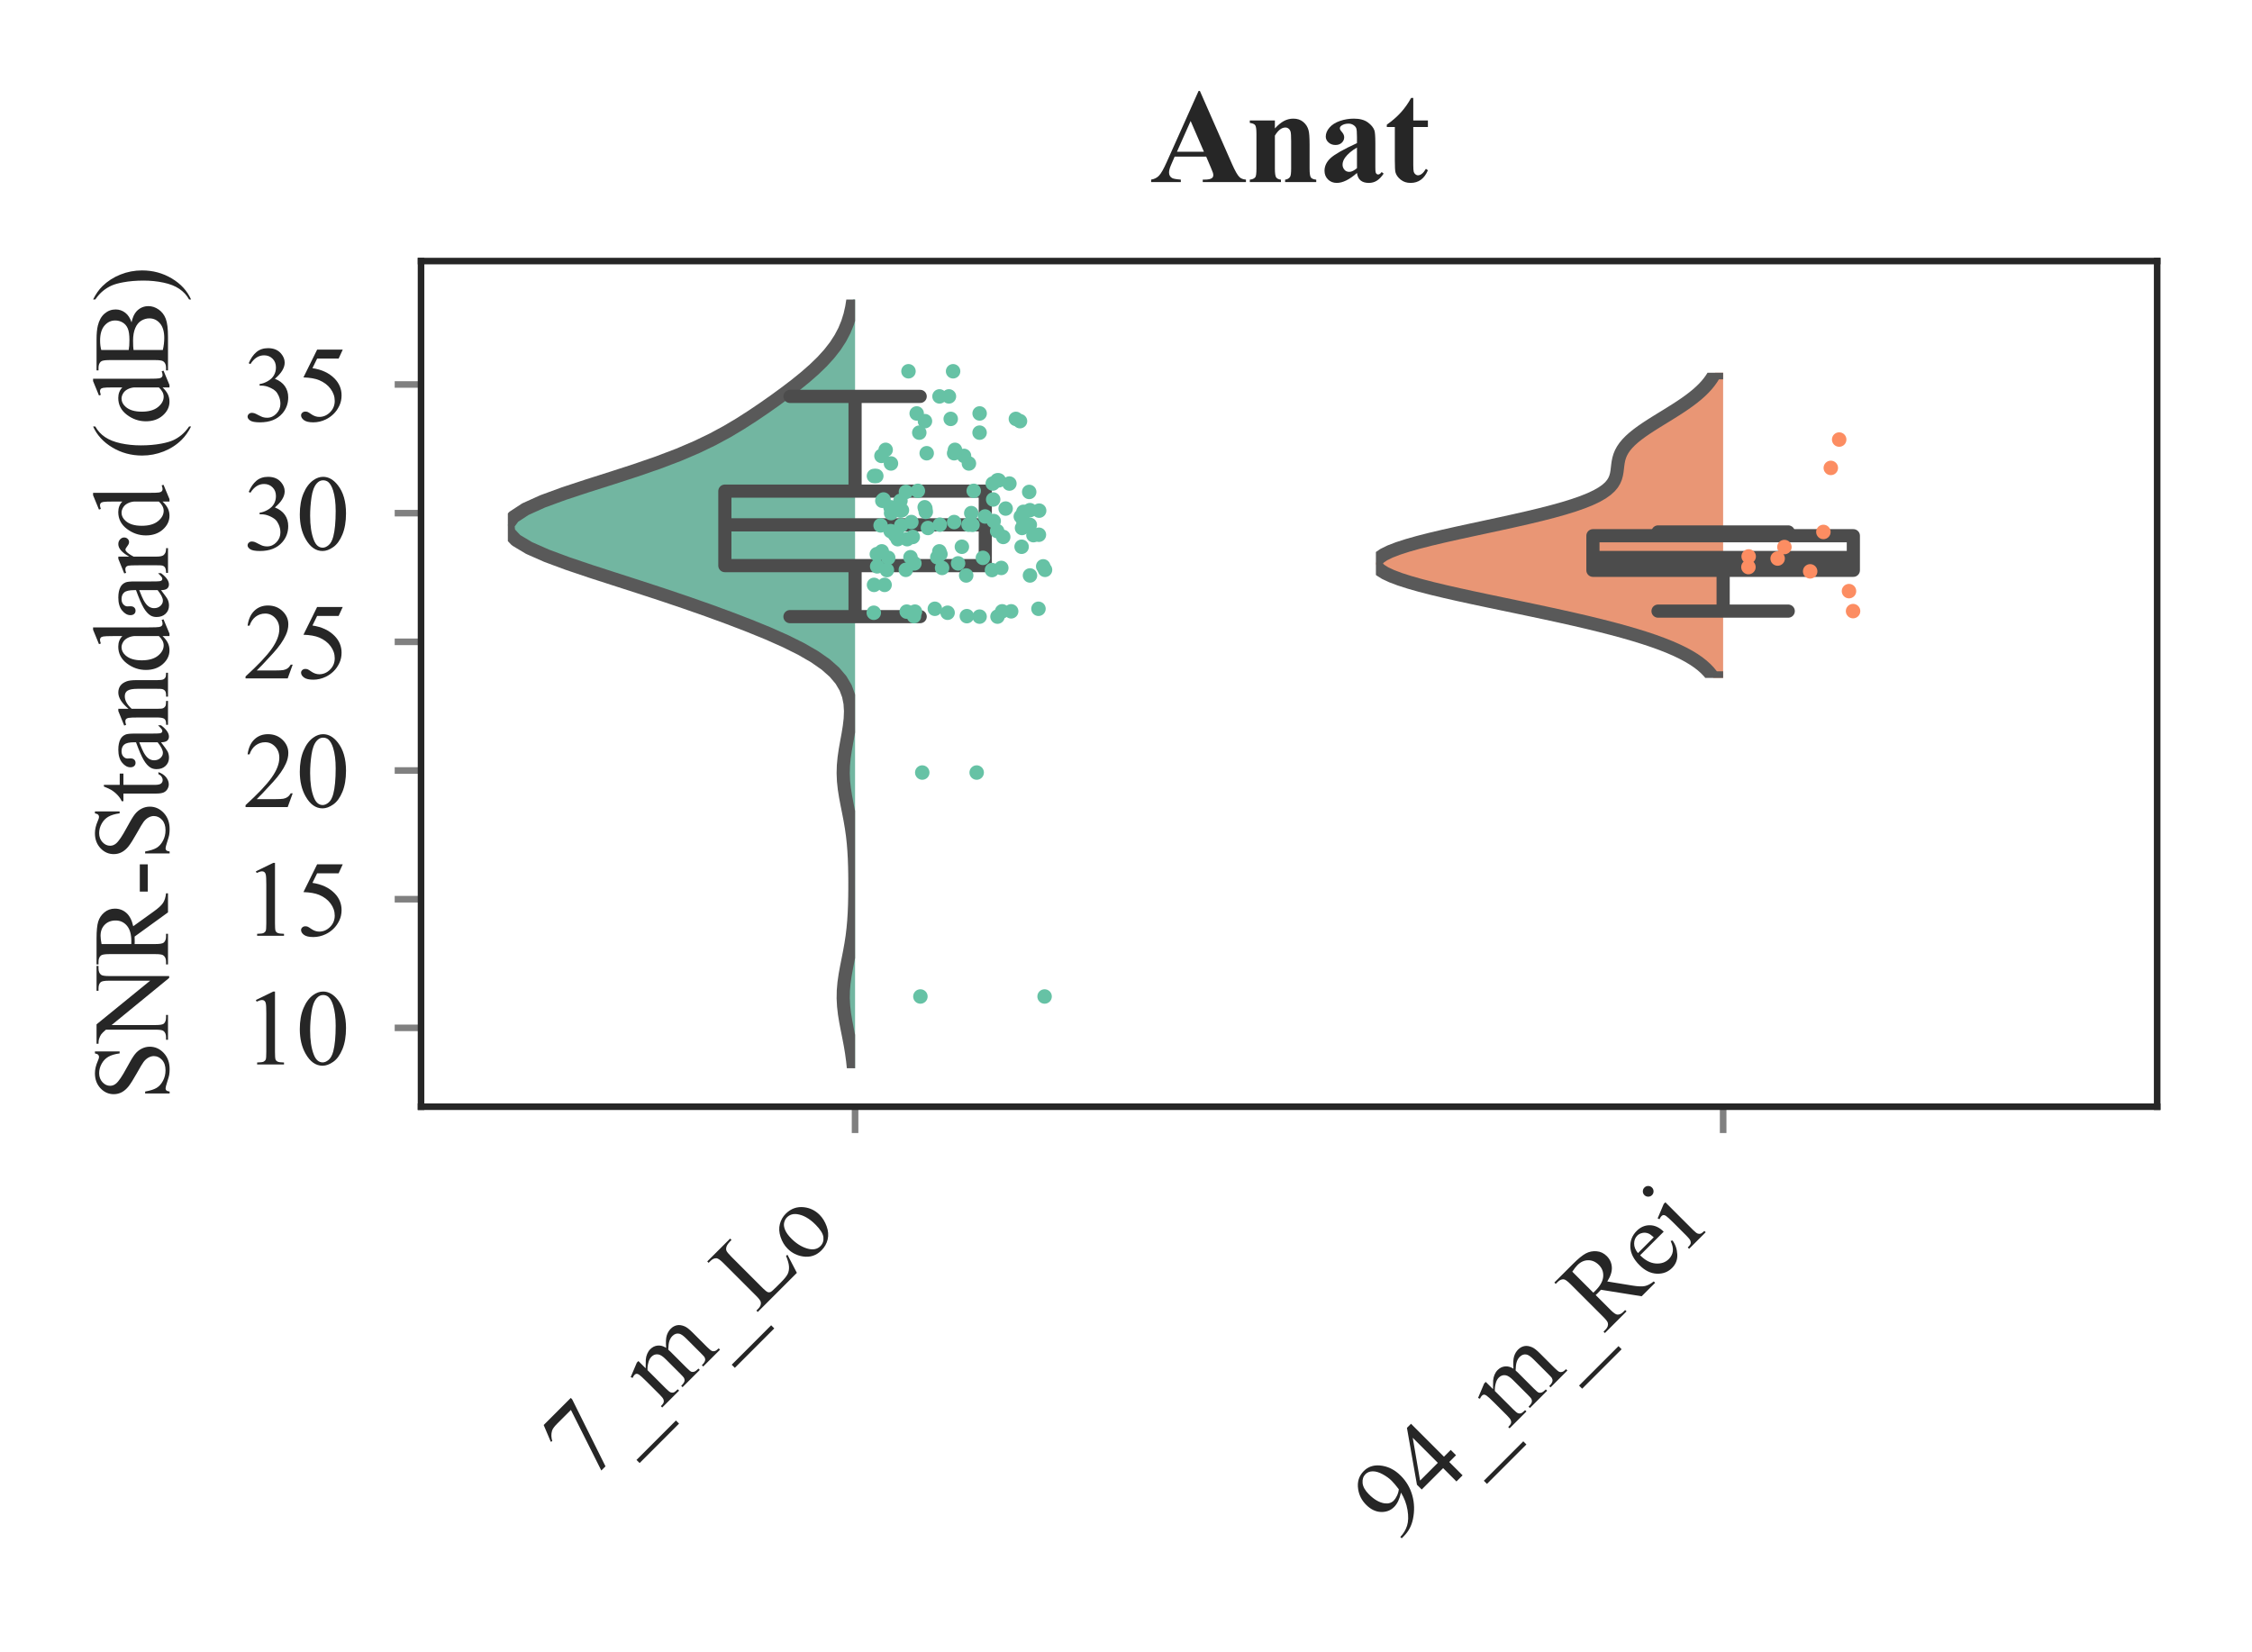 <?xml version="1.0" encoding="utf-8" standalone="no"?>
<!DOCTYPE svg PUBLIC "-//W3C//DTD SVG 1.1//EN"
  "http://www.w3.org/Graphics/SVG/1.1/DTD/svg11.dtd">
<svg xmlns:xlink="http://www.w3.org/1999/xlink" width="170.977pt" height="125.445pt" viewBox="0 0 170.977 125.445" xmlns="http://www.w3.org/2000/svg" version="1.1">
 <defs>
  <style type="text/css">*{stroke-linejoin: round; stroke-linecap: butt}</style>
 </defs>
 <g id="figure_1">
  <g id="patch_1">
   <path d="M 0 125.445 
L 170.977 125.445 
L 170.977 0 
L 0 0 
z
" style="fill: #ffffff"/>
  </g>
  <g id="axes_1">
   <g id="patch_2">
    <path d="M 31.966 84.027 
L 163.777 84.027 
L 163.777 19.822 
L 31.966 19.822 
z
" style="fill: #ffffff"/>
   </g>
   <g id="matplotlib.axis_1">
    <g id="xtick_1">
     <g id="line2d_1">
      <path d="M 64.919 84.027 
L 64.919 19.822 
" clip-path="url(#pe6b2dddeaa)" style="fill: none"/>
     </g>
     <g id="line2d_2">
      <defs>
       <path id="m600e20c4a4" d="M 0 0 
L 0 2 
" style="stroke: #808080; stroke-width: 0.5"/>
      </defs>
      <g>
       <use xlink:href="#m600e20c4a4" x="64.919" y="84.027" style="fill: #808080; stroke: #808080; stroke-width: 0.5"/>
      </g>
     </g>
     <g id="text_1">
      <!-- 7_m_Lo -->
      <g style="fill: #262626" transform="translate(44.53 112.613) rotate(-45) scale(0.08 -0.08)">
       <defs>
        <path id="TimesNewRomanPSMT-37" d="M 644 4238 
L 2916 4238 
L 2916 4119 
L 1503 -88 
L 1153 -88 
L 2419 3728 
L 1253 3728 
Q 900 3728 750 3644 
Q 488 3500 328 3200 
L 238 3234 
L 644 4238 
z
" transform="scale(0.016)"/>
        <path id="TimesNewRomanPSMT-5f" d="M 3256 -1381 
L -53 -1381 
L -53 -1119 
L 3256 -1119 
L 3256 -1381 
z
" transform="scale(0.016)"/>
        <path id="TimesNewRomanPSMT-6d" d="M 1050 2338 
Q 1363 2650 1419 2697 
Q 1559 2816 1721 2881 
Q 1884 2947 2044 2947 
Q 2313 2947 2506 2790 
Q 2700 2634 2766 2338 
Q 3088 2713 3309 2830 
Q 3531 2947 3766 2947 
Q 3994 2947 4170 2830 
Q 4347 2713 4450 2447 
Q 4519 2266 4519 1878 
L 4519 647 
Q 4519 378 4559 278 
Q 4591 209 4675 161 
Q 4759 113 4950 113 
L 4950 0 
L 3538 0 
L 3538 113 
L 3597 113 
Q 3781 113 3884 184 
Q 3956 234 3988 344 
Q 4000 397 4000 647 
L 4000 1878 
Q 4000 2228 3916 2372 
Q 3794 2572 3525 2572 
Q 3359 2572 3192 2489 
Q 3025 2406 2788 2181 
L 2781 2147 
L 2788 2013 
L 2788 647 
Q 2788 353 2820 281 
Q 2853 209 2943 161 
Q 3034 113 3253 113 
L 3253 0 
L 1806 0 
L 1806 113 
Q 2044 113 2133 169 
Q 2222 225 2256 338 
Q 2272 391 2272 647 
L 2272 1878 
Q 2272 2228 2169 2381 
Q 2031 2581 1784 2581 
Q 1616 2581 1450 2491 
Q 1191 2353 1050 2181 
L 1050 647 
Q 1050 366 1089 281 
Q 1128 197 1204 155 
Q 1281 113 1516 113 
L 1516 0 
L 100 0 
L 100 113 
Q 297 113 375 155 
Q 453 197 493 289 
Q 534 381 534 647 
L 534 1741 
Q 534 2213 506 2350 
Q 484 2453 437 2492 
Q 391 2531 309 2531 
Q 222 2531 100 2484 
L 53 2597 
L 916 2947 
L 1050 2947 
L 1050 2338 
z
" transform="scale(0.016)"/>
        <path id="TimesNewRomanPSMT-4c" d="M 3669 1172 
L 3772 1150 
L 3409 0 
L 128 0 
L 128 116 
L 288 116 
Q 556 116 672 291 
Q 738 391 738 753 
L 738 3488 
Q 738 3884 650 3984 
Q 528 4122 288 4122 
L 128 4122 
L 128 4238 
L 2047 4238 
L 2047 4122 
Q 1709 4125 1573 4059 
Q 1438 3994 1388 3894 
Q 1338 3794 1338 3416 
L 1338 753 
Q 1338 494 1388 397 
Q 1425 331 1503 300 
Q 1581 269 1991 269 
L 2300 269 
Q 2788 269 2984 341 
Q 3181 413 3343 595 
Q 3506 778 3669 1172 
z
" transform="scale(0.016)"/>
        <path id="TimesNewRomanPSMT-6f" d="M 1600 2947 
Q 2250 2947 2644 2453 
Q 2978 2031 2978 1484 
Q 2978 1100 2793 706 
Q 2609 313 2286 112 
Q 1963 -88 1566 -88 
Q 919 -88 538 428 
Q 216 863 216 1403 
Q 216 1797 411 2186 
Q 606 2575 925 2761 
Q 1244 2947 1600 2947 
z
M 1503 2744 
Q 1338 2744 1170 2645 
Q 1003 2547 900 2300 
Q 797 2053 797 1666 
Q 797 1041 1045 587 
Q 1294 134 1700 134 
Q 2003 134 2200 384 
Q 2397 634 2397 1244 
Q 2397 2006 2069 2444 
Q 1847 2744 1503 2744 
z
" transform="scale(0.016)"/>
       </defs>
       <use xlink:href="#TimesNewRomanPSMT-37"/>
       <use xlink:href="#TimesNewRomanPSMT-5f" x="50"/>
       <use xlink:href="#TimesNewRomanPSMT-6d" x="100"/>
       <use xlink:href="#TimesNewRomanPSMT-5f" x="177.783"/>
       <use xlink:href="#TimesNewRomanPSMT-4c" x="227.783"/>
       <use xlink:href="#TimesNewRomanPSMT-6f" x="288.867"/>
      </g>
     </g>
    </g>
    <g id="xtick_2">
     <g id="line2d_3">
      <path d="M 130.825 84.027 
L 130.825 19.822 
" clip-path="url(#pe6b2dddeaa)" style="fill: none"/>
     </g>
     <g id="line2d_4">
      <g>
       <use xlink:href="#m600e20c4a4" x="130.825" y="84.027" style="fill: #808080; stroke: #808080; stroke-width: 0.5"/>
      </g>
     </g>
     <g id="text_2">
      <!-- 94_m_Rei -->
      <g style="fill: #262626" transform="translate(106.034 117.024) rotate(-45) scale(0.08 -0.08)">
       <defs>
        <path id="TimesNewRomanPSMT-39" d="M 338 -88 
L 338 28 
Q 744 34 1094 217 
Q 1444 400 1770 856 
Q 2097 1313 2225 1859 
Q 1734 1544 1338 1544 
Q 891 1544 572 1889 
Q 253 2234 253 2806 
Q 253 3363 572 3797 
Q 956 4325 1575 4325 
Q 2097 4325 2469 3894 
Q 2925 3359 2925 2575 
Q 2925 1869 2578 1258 
Q 2231 647 1613 244 
Q 1109 -88 516 -88 
L 338 -88 
z
M 2275 2091 
Q 2331 2497 2331 2741 
Q 2331 3044 2228 3395 
Q 2125 3747 1936 3934 
Q 1747 4122 1506 4122 
Q 1228 4122 1018 3872 
Q 809 3622 809 3128 
Q 809 2469 1088 2097 
Q 1291 1828 1588 1828 
Q 1731 1828 1928 1897 
Q 2125 1966 2275 2091 
z
" transform="scale(0.016)"/>
        <path id="TimesNewRomanPSMT-34" d="M 2978 1563 
L 2978 1119 
L 2409 1119 
L 2409 0 
L 1894 0 
L 1894 1119 
L 100 1119 
L 100 1519 
L 2066 4325 
L 2409 4325 
L 2409 1563 
L 2978 1563 
z
M 1894 1563 
L 1894 3666 
L 406 1563 
L 1894 1563 
z
" transform="scale(0.016)"/>
        <path id="TimesNewRomanPSMT-52" d="M 4325 0 
L 3194 0 
L 1759 1981 
Q 1600 1975 1500 1975 
Q 1459 1975 1412 1976 
Q 1366 1978 1316 1981 
L 1316 750 
Q 1316 350 1403 253 
Q 1522 116 1759 116 
L 1925 116 
L 1925 0 
L 109 0 
L 109 116 
L 269 116 
Q 538 116 653 291 
Q 719 388 719 750 
L 719 3488 
Q 719 3888 631 3984 
Q 509 4122 269 4122 
L 109 4122 
L 109 4238 
L 1653 4238 
Q 2328 4238 2648 4139 
Q 2969 4041 3192 3777 
Q 3416 3513 3416 3147 
Q 3416 2756 3161 2468 
Q 2906 2181 2372 2063 
L 3247 847 
Q 3547 428 3762 290 
Q 3978 153 4325 116 
L 4325 0 
z
M 1316 2178 
Q 1375 2178 1419 2176 
Q 1463 2175 1491 2175 
Q 2097 2175 2405 2437 
Q 2713 2700 2713 3106 
Q 2713 3503 2464 3751 
Q 2216 4000 1806 4000 
Q 1625 4000 1316 3941 
L 1316 2178 
z
" transform="scale(0.016)"/>
        <path id="TimesNewRomanPSMT-65" d="M 681 1784 
Q 678 1147 991 784 
Q 1303 422 1725 422 
Q 2006 422 2214 576 
Q 2422 731 2563 1106 
L 2659 1044 
Q 2594 616 2278 264 
Q 1963 -88 1488 -88 
Q 972 -88 605 314 
Q 238 716 238 1394 
Q 238 2128 614 2539 
Q 991 2950 1559 2950 
Q 2041 2950 2350 2633 
Q 2659 2316 2659 1784 
L 681 1784 
z
M 681 1966 
L 2006 1966 
Q 1991 2241 1941 2353 
Q 1863 2528 1708 2628 
Q 1553 2728 1384 2728 
Q 1125 2728 920 2526 
Q 716 2325 681 1966 
z
" transform="scale(0.016)"/>
        <path id="TimesNewRomanPSMT-69" d="M 928 4444 
Q 1059 4444 1151 4351 
Q 1244 4259 1244 4128 
Q 1244 3997 1151 3903 
Q 1059 3809 928 3809 
Q 797 3809 703 3903 
Q 609 3997 609 4128 
Q 609 4259 701 4351 
Q 794 4444 928 4444 
z
M 1188 2947 
L 1188 647 
Q 1188 378 1227 289 
Q 1266 200 1342 156 
Q 1419 113 1622 113 
L 1622 0 
L 231 0 
L 231 113 
Q 441 113 512 153 
Q 584 194 626 287 
Q 669 381 669 647 
L 669 1750 
Q 669 2216 641 2353 
Q 619 2453 572 2492 
Q 525 2531 444 2531 
Q 356 2531 231 2484 
L 188 2597 
L 1050 2947 
L 1188 2947 
z
" transform="scale(0.016)"/>
       </defs>
       <use xlink:href="#TimesNewRomanPSMT-39"/>
       <use xlink:href="#TimesNewRomanPSMT-34" x="50"/>
       <use xlink:href="#TimesNewRomanPSMT-5f" x="100"/>
       <use xlink:href="#TimesNewRomanPSMT-6d" x="150"/>
       <use xlink:href="#TimesNewRomanPSMT-5f" x="227.783"/>
       <use xlink:href="#TimesNewRomanPSMT-52" x="277.783"/>
       <use xlink:href="#TimesNewRomanPSMT-65" x="344.482"/>
       <use xlink:href="#TimesNewRomanPSMT-69" x="388.867"/>
      </g>
     </g>
    </g>
   </g>
   <g id="matplotlib.axis_2">
    <g id="ytick_1">
     <g id="line2d_5">
      <path d="M 31.966 78.041 
L 163.777 78.041 
" clip-path="url(#pe6b2dddeaa)" style="fill: none"/>
     </g>
     <g id="line2d_6">
      <defs>
       <path id="m6961744629" d="M 0 0 
L -2 0 
" style="stroke: #808080; stroke-width: 0.5"/>
      </defs>
      <g>
       <use xlink:href="#m6961744629" x="31.966" y="78.041" style="fill: #808080; stroke: #808080; stroke-width: 0.5"/>
      </g>
     </g>
     <g id="text_3">
      <!-- 10 -->
      <g style="fill: #262626" transform="translate(18.466 80.819) scale(0.08 -0.08)">
       <defs>
        <path id="TimesNewRomanPSMT-31" d="M 750 3822 
L 1781 4325 
L 1884 4325 
L 1884 747 
Q 1884 391 1914 303 
Q 1944 216 2037 169 
Q 2131 122 2419 116 
L 2419 0 
L 825 0 
L 825 116 
Q 1125 122 1212 167 
Q 1300 213 1334 289 
Q 1369 366 1369 747 
L 1369 3034 
Q 1369 3497 1338 3628 
Q 1316 3728 1258 3775 
Q 1200 3822 1119 3822 
Q 1003 3822 797 3725 
L 750 3822 
z
" transform="scale(0.016)"/>
        <path id="TimesNewRomanPSMT-30" d="M 231 2094 
Q 231 2819 450 3342 
Q 669 3866 1031 4122 
Q 1313 4325 1613 4325 
Q 2100 4325 2488 3828 
Q 2972 3213 2972 2159 
Q 2972 1422 2759 906 
Q 2547 391 2217 158 
Q 1888 -75 1581 -75 
Q 975 -75 572 641 
Q 231 1244 231 2094 
z
M 844 2016 
Q 844 1141 1059 588 
Q 1238 122 1591 122 
Q 1759 122 1940 273 
Q 2122 425 2216 781 
Q 2359 1319 2359 2297 
Q 2359 3022 2209 3506 
Q 2097 3866 1919 4016 
Q 1791 4119 1609 4119 
Q 1397 4119 1231 3928 
Q 1006 3669 925 3112 
Q 844 2556 844 2016 
z
" transform="scale(0.016)"/>
       </defs>
       <use xlink:href="#TimesNewRomanPSMT-31"/>
       <use xlink:href="#TimesNewRomanPSMT-30" x="50"/>
      </g>
     </g>
    </g>
    <g id="ytick_2">
     <g id="line2d_7">
      <path d="M 31.966 68.271 
L 163.777 68.271 
" clip-path="url(#pe6b2dddeaa)" style="fill: none"/>
     </g>
     <g id="line2d_8">
      <g>
       <use xlink:href="#m6961744629" x="31.966" y="68.271" style="fill: #808080; stroke: #808080; stroke-width: 0.5"/>
      </g>
     </g>
     <g id="text_4">
      <!-- 15 -->
      <g style="fill: #262626" transform="translate(18.466 71.049) scale(0.08 -0.08)">
       <defs>
        <path id="TimesNewRomanPSMT-35" d="M 2778 4238 
L 2534 3706 
L 1259 3706 
L 981 3138 
Q 1809 3016 2294 2522 
Q 2709 2097 2709 1522 
Q 2709 1188 2573 903 
Q 2438 619 2231 419 
Q 2025 219 1772 97 
Q 1413 -75 1034 -75 
Q 653 -75 479 54 
Q 306 184 306 341 
Q 306 428 378 495 
Q 450 563 559 563 
Q 641 563 702 538 
Q 763 513 909 409 
Q 1144 247 1384 247 
Q 1750 247 2026 523 
Q 2303 800 2303 1197 
Q 2303 1581 2056 1914 
Q 1809 2247 1375 2428 
Q 1034 2569 447 2591 
L 1259 4238 
L 2778 4238 
z
" transform="scale(0.016)"/>
       </defs>
       <use xlink:href="#TimesNewRomanPSMT-31"/>
       <use xlink:href="#TimesNewRomanPSMT-35" x="50"/>
      </g>
     </g>
    </g>
    <g id="ytick_3">
     <g id="line2d_9">
      <path d="M 31.966 58.502 
L 163.777 58.502 
" clip-path="url(#pe6b2dddeaa)" style="fill: none"/>
     </g>
     <g id="line2d_10">
      <g>
       <use xlink:href="#m6961744629" x="31.966" y="58.502" style="fill: #808080; stroke: #808080; stroke-width: 0.5"/>
      </g>
     </g>
     <g id="text_5">
      <!-- 20 -->
      <g style="fill: #262626" transform="translate(18.466 61.279) scale(0.08 -0.08)">
       <defs>
        <path id="TimesNewRomanPSMT-32" d="M 2934 816 
L 2638 0 
L 138 0 
L 138 116 
Q 1241 1122 1691 1759 
Q 2141 2397 2141 2925 
Q 2141 3328 1894 3587 
Q 1647 3847 1303 3847 
Q 991 3847 742 3664 
Q 494 3481 375 3128 
L 259 3128 
Q 338 3706 661 4015 
Q 984 4325 1469 4325 
Q 1984 4325 2329 3994 
Q 2675 3663 2675 3213 
Q 2675 2891 2525 2569 
Q 2294 2063 1775 1497 
Q 997 647 803 472 
L 1909 472 
Q 2247 472 2383 497 
Q 2519 522 2628 598 
Q 2738 675 2819 816 
L 2934 816 
z
" transform="scale(0.016)"/>
       </defs>
       <use xlink:href="#TimesNewRomanPSMT-32"/>
       <use xlink:href="#TimesNewRomanPSMT-30" x="50"/>
      </g>
     </g>
    </g>
    <g id="ytick_4">
     <g id="line2d_11">
      <path d="M 31.966 48.732 
L 163.777 48.732 
" clip-path="url(#pe6b2dddeaa)" style="fill: none"/>
     </g>
     <g id="line2d_12">
      <g>
       <use xlink:href="#m6961744629" x="31.966" y="48.732" style="fill: #808080; stroke: #808080; stroke-width: 0.5"/>
      </g>
     </g>
     <g id="text_6">
      <!-- 25 -->
      <g style="fill: #262626" transform="translate(18.466 51.509) scale(0.08 -0.08)">
       <use xlink:href="#TimesNewRomanPSMT-32"/>
       <use xlink:href="#TimesNewRomanPSMT-35" x="50"/>
      </g>
     </g>
    </g>
    <g id="ytick_5">
     <g id="line2d_13">
      <path d="M 31.966 38.962 
L 163.777 38.962 
" clip-path="url(#pe6b2dddeaa)" style="fill: none"/>
     </g>
     <g id="line2d_14">
      <g>
       <use xlink:href="#m6961744629" x="31.966" y="38.962" style="fill: #808080; stroke: #808080; stroke-width: 0.5"/>
      </g>
     </g>
     <g id="text_7">
      <!-- 30 -->
      <g style="fill: #262626" transform="translate(18.466 41.739) scale(0.08 -0.08)">
       <defs>
        <path id="TimesNewRomanPSMT-33" d="M 325 3431 
Q 506 3859 782 4092 
Q 1059 4325 1472 4325 
Q 1981 4325 2253 3994 
Q 2459 3747 2459 3466 
Q 2459 3003 1878 2509 
Q 2269 2356 2469 2072 
Q 2669 1788 2669 1403 
Q 2669 853 2319 450 
Q 1863 -75 997 -75 
Q 569 -75 414 31 
Q 259 138 259 259 
Q 259 350 332 419 
Q 406 488 509 488 
Q 588 488 669 463 
Q 722 447 909 348 
Q 1097 250 1169 231 
Q 1284 197 1416 197 
Q 1734 197 1970 444 
Q 2206 691 2206 1028 
Q 2206 1275 2097 1509 
Q 2016 1684 1919 1775 
Q 1784 1900 1550 2001 
Q 1316 2103 1072 2103 
L 972 2103 
L 972 2197 
Q 1219 2228 1467 2375 
Q 1716 2522 1828 2728 
Q 1941 2934 1941 3181 
Q 1941 3503 1739 3701 
Q 1538 3900 1238 3900 
Q 753 3900 428 3381 
L 325 3431 
z
" transform="scale(0.016)"/>
       </defs>
       <use xlink:href="#TimesNewRomanPSMT-33"/>
       <use xlink:href="#TimesNewRomanPSMT-30" x="50"/>
      </g>
     </g>
    </g>
    <g id="ytick_6">
     <g id="line2d_15">
      <path d="M 31.966 29.192 
L 163.777 29.192 
" clip-path="url(#pe6b2dddeaa)" style="fill: none"/>
     </g>
     <g id="line2d_16">
      <g>
       <use xlink:href="#m6961744629" x="31.966" y="29.192" style="fill: #808080; stroke: #808080; stroke-width: 0.5"/>
      </g>
     </g>
     <g id="text_8">
      <!-- 35 -->
      <g style="fill: #262626" transform="translate(18.466 31.97) scale(0.08 -0.08)">
       <use xlink:href="#TimesNewRomanPSMT-33"/>
       <use xlink:href="#TimesNewRomanPSMT-35" x="50"/>
      </g>
     </g>
    </g>
    <g id="text_9">
     <!-- SNR-Standard (dB) -->
     <g style="fill: #262626" transform="translate(12.755 83.588) rotate(-90) scale(0.08 -0.08)">
      <defs>
       <path id="TimesNewRomanPSMT-53" d="M 2934 4334 
L 2934 2869 
L 2819 2869 
Q 2763 3291 2617 3541 
Q 2472 3791 2203 3937 
Q 1934 4084 1647 4084 
Q 1322 4084 1109 3886 
Q 897 3688 897 3434 
Q 897 3241 1031 3081 
Q 1225 2847 1953 2456 
Q 2547 2138 2764 1967 
Q 2981 1797 3098 1565 
Q 3216 1334 3216 1081 
Q 3216 600 2842 251 
Q 2469 -97 1881 -97 
Q 1697 -97 1534 -69 
Q 1438 -53 1133 45 
Q 828 144 747 144 
Q 669 144 623 97 
Q 578 50 556 -97 
L 441 -97 
L 441 1356 
L 556 1356 
Q 638 900 775 673 
Q 913 447 1195 297 
Q 1478 147 1816 147 
Q 2206 147 2432 353 
Q 2659 559 2659 841 
Q 2659 997 2573 1156 
Q 2488 1316 2306 1453 
Q 2184 1547 1640 1851 
Q 1097 2156 867 2337 
Q 638 2519 519 2737 
Q 400 2956 400 3219 
Q 400 3675 750 4004 
Q 1100 4334 1641 4334 
Q 1978 4334 2356 4169 
Q 2531 4091 2603 4091 
Q 2684 4091 2736 4139 
Q 2788 4188 2819 4334 
L 2934 4334 
z
" transform="scale(0.016)"/>
       <path id="TimesNewRomanPSMT-4e" d="M -84 4238 
L 1066 4238 
L 3656 1059 
L 3656 3503 
Q 3656 3894 3569 3991 
Q 3453 4122 3203 4122 
L 3056 4122 
L 3056 4238 
L 4531 4238 
L 4531 4122 
L 4381 4122 
Q 4113 4122 4000 3959 
Q 3931 3859 3931 3503 
L 3931 -69 
L 3819 -69 
L 1025 3344 
L 1025 734 
Q 1025 344 1109 247 
Q 1228 116 1475 116 
L 1625 116 
L 1625 0 
L 150 0 
L 150 116 
L 297 116 
Q 569 116 681 278 
Q 750 378 750 734 
L 750 3681 
Q 566 3897 470 3965 
Q 375 4034 191 4094 
Q 100 4122 -84 4122 
L -84 4238 
z
" transform="scale(0.016)"/>
       <path id="TimesNewRomanPSMT-2d" d="M 259 1672 
L 1875 1672 
L 1875 1200 
L 259 1200 
L 259 1672 
z
" transform="scale(0.016)"/>
       <path id="TimesNewRomanPSMT-74" d="M 1031 3803 
L 1031 2863 
L 1700 2863 
L 1700 2644 
L 1031 2644 
L 1031 788 
Q 1031 509 1111 412 
Q 1191 316 1316 316 
Q 1419 316 1516 380 
Q 1613 444 1666 569 
L 1788 569 
Q 1678 263 1478 108 
Q 1278 -47 1066 -47 
Q 922 -47 784 33 
Q 647 113 581 261 
Q 516 409 516 719 
L 516 2644 
L 63 2644 
L 63 2747 
Q 234 2816 414 2980 
Q 594 3144 734 3369 
Q 806 3488 934 3803 
L 1031 3803 
z
" transform="scale(0.016)"/>
       <path id="TimesNewRomanPSMT-61" d="M 1822 413 
Q 1381 72 1269 19 
Q 1100 -59 909 -59 
Q 613 -59 420 144 
Q 228 347 228 678 
Q 228 888 322 1041 
Q 450 1253 767 1440 
Q 1084 1628 1822 1897 
L 1822 2009 
Q 1822 2438 1686 2597 
Q 1550 2756 1291 2756 
Q 1094 2756 978 2650 
Q 859 2544 859 2406 
L 866 2225 
Q 866 2081 792 2003 
Q 719 1925 600 1925 
Q 484 1925 411 2006 
Q 338 2088 338 2228 
Q 338 2497 613 2722 
Q 888 2947 1384 2947 
Q 1766 2947 2009 2819 
Q 2194 2722 2281 2516 
Q 2338 2381 2338 1966 
L 2338 994 
Q 2338 584 2353 492 
Q 2369 400 2405 369 
Q 2441 338 2488 338 
Q 2538 338 2575 359 
Q 2641 400 2828 588 
L 2828 413 
Q 2478 -56 2159 -56 
Q 2006 -56 1915 50 
Q 1825 156 1822 413 
z
M 1822 616 
L 1822 1706 
Q 1350 1519 1213 1441 
Q 966 1303 859 1153 
Q 753 1003 753 825 
Q 753 600 887 451 
Q 1022 303 1197 303 
Q 1434 303 1822 616 
z
" transform="scale(0.016)"/>
       <path id="TimesNewRomanPSMT-6e" d="M 1034 2341 
Q 1538 2947 1994 2947 
Q 2228 2947 2397 2830 
Q 2566 2713 2666 2444 
Q 2734 2256 2734 1869 
L 2734 647 
Q 2734 375 2778 278 
Q 2813 200 2889 156 
Q 2966 113 3172 113 
L 3172 0 
L 1756 0 
L 1756 113 
L 1816 113 
Q 2016 113 2095 173 
Q 2175 234 2206 353 
Q 2219 400 2219 647 
L 2219 1819 
Q 2219 2209 2117 2386 
Q 2016 2563 1775 2563 
Q 1403 2563 1034 2156 
L 1034 647 
Q 1034 356 1069 288 
Q 1113 197 1189 155 
Q 1266 113 1500 113 
L 1500 0 
L 84 0 
L 84 113 
L 147 113 
Q 366 113 442 223 
Q 519 334 519 647 
L 519 1709 
Q 519 2225 495 2337 
Q 472 2450 423 2490 
Q 375 2531 294 2531 
Q 206 2531 84 2484 
L 38 2597 
L 900 2947 
L 1034 2947 
L 1034 2341 
z
" transform="scale(0.016)"/>
       <path id="TimesNewRomanPSMT-64" d="M 2222 322 
Q 2013 103 1813 7 
Q 1613 -88 1381 -88 
Q 913 -88 563 304 
Q 213 697 213 1313 
Q 213 1928 600 2439 
Q 988 2950 1597 2950 
Q 1975 2950 2222 2709 
L 2222 3238 
Q 2222 3728 2198 3840 
Q 2175 3953 2125 3993 
Q 2075 4034 2000 4034 
Q 1919 4034 1784 3984 
L 1744 4094 
L 2597 4444 
L 2738 4444 
L 2738 1134 
Q 2738 631 2761 520 
Q 2784 409 2836 365 
Q 2888 322 2956 322 
Q 3041 322 3181 375 
L 3216 266 
L 2366 -88 
L 2222 -88 
L 2222 322 
z
M 2222 541 
L 2222 2016 
Q 2203 2228 2109 2403 
Q 2016 2578 1861 2667 
Q 1706 2756 1559 2756 
Q 1284 2756 1069 2509 
Q 784 2184 784 1559 
Q 784 928 1059 592 
Q 1334 256 1672 256 
Q 1956 256 2222 541 
z
" transform="scale(0.016)"/>
       <path id="TimesNewRomanPSMT-72" d="M 1038 2947 
L 1038 2303 
Q 1397 2947 1775 2947 
Q 1947 2947 2059 2842 
Q 2172 2738 2172 2600 
Q 2172 2478 2090 2393 
Q 2009 2309 1897 2309 
Q 1788 2309 1652 2417 
Q 1516 2525 1450 2525 
Q 1394 2525 1328 2463 
Q 1188 2334 1038 2041 
L 1038 669 
Q 1038 431 1097 309 
Q 1138 225 1241 169 
Q 1344 113 1538 113 
L 1538 0 
L 72 0 
L 72 113 
Q 291 113 397 181 
Q 475 231 506 341 
Q 522 394 522 644 
L 522 1753 
Q 522 2253 501 2348 
Q 481 2444 426 2487 
Q 372 2531 291 2531 
Q 194 2531 72 2484 
L 41 2597 
L 906 2947 
L 1038 2947 
z
" transform="scale(0.016)"/>
       <path id="TimesNewRomanPSMT-20" transform="scale(0.016)"/>
       <path id="TimesNewRomanPSMT-28" d="M 1988 -1253 
L 1988 -1369 
Q 1516 -1131 1200 -813 
Q 750 -359 506 256 
Q 263 872 263 1534 
Q 263 2503 741 3301 
Q 1219 4100 1988 4444 
L 1988 4313 
Q 1603 4100 1356 3731 
Q 1109 3363 987 2797 
Q 866 2231 866 1616 
Q 866 947 969 400 
Q 1050 -31 1165 -292 
Q 1281 -553 1476 -793 
Q 1672 -1034 1988 -1253 
z
" transform="scale(0.016)"/>
       <path id="TimesNewRomanPSMT-42" d="M 2956 2163 
Q 3397 2069 3616 1863 
Q 3919 1575 3919 1159 
Q 3919 844 3719 555 
Q 3519 266 3170 133 
Q 2822 0 2106 0 
L 106 0 
L 106 116 
L 266 116 
Q 531 116 647 284 
Q 719 394 719 750 
L 719 3488 
Q 719 3881 628 3984 
Q 506 4122 266 4122 
L 106 4122 
L 106 4238 
L 1938 4238 
Q 2450 4238 2759 4163 
Q 3228 4050 3475 3764 
Q 3722 3478 3722 3106 
Q 3722 2788 3528 2536 
Q 3334 2284 2956 2163 
z
M 1319 2331 
Q 1434 2309 1582 2298 
Q 1731 2288 1909 2288 
Q 2366 2288 2595 2386 
Q 2825 2484 2947 2687 
Q 3069 2891 3069 3131 
Q 3069 3503 2766 3765 
Q 2463 4028 1881 4028 
Q 1569 4028 1319 3959 
L 1319 2331 
z
M 1319 306 
Q 1681 222 2034 222 
Q 2600 222 2897 476 
Q 3194 731 3194 1106 
Q 3194 1353 3059 1581 
Q 2925 1809 2622 1940 
Q 2319 2072 1872 2072 
Q 1678 2072 1540 2065 
Q 1403 2059 1319 2044 
L 1319 306 
z
" transform="scale(0.016)"/>
       <path id="TimesNewRomanPSMT-29" d="M 144 4313 
L 144 4444 
Q 619 4209 934 3891 
Q 1381 3434 1625 2820 
Q 1869 2206 1869 1541 
Q 1869 572 1392 -226 
Q 916 -1025 144 -1369 
L 144 -1253 
Q 528 -1038 776 -670 
Q 1025 -303 1145 264 
Q 1266 831 1266 1447 
Q 1266 2113 1163 2663 
Q 1084 3094 967 3353 
Q 850 3613 656 3853 
Q 463 4094 144 4313 
z
" transform="scale(0.016)"/>
      </defs>
      <use xlink:href="#TimesNewRomanPSMT-53"/>
      <use xlink:href="#TimesNewRomanPSMT-4e" x="55.615"/>
      <use xlink:href="#TimesNewRomanPSMT-52" x="127.832"/>
      <use xlink:href="#TimesNewRomanPSMT-2d" x="194.531"/>
      <use xlink:href="#TimesNewRomanPSMT-53" x="227.832"/>
      <use xlink:href="#TimesNewRomanPSMT-74" x="283.447"/>
      <use xlink:href="#TimesNewRomanPSMT-61" x="311.23"/>
      <use xlink:href="#TimesNewRomanPSMT-6e" x="355.615"/>
      <use xlink:href="#TimesNewRomanPSMT-64" x="405.615"/>
      <use xlink:href="#TimesNewRomanPSMT-61" x="455.615"/>
      <use xlink:href="#TimesNewRomanPSMT-72" x="500"/>
      <use xlink:href="#TimesNewRomanPSMT-64" x="533.301"/>
      <use xlink:href="#TimesNewRomanPSMT-20" x="583.301"/>
      <use xlink:href="#TimesNewRomanPSMT-28" x="608.301"/>
      <use xlink:href="#TimesNewRomanPSMT-64" x="641.602"/>
      <use xlink:href="#TimesNewRomanPSMT-42" x="691.602"/>
      <use xlink:href="#TimesNewRomanPSMT-29" x="758.301"/>
     </g>
    </g>
   </g>
   <g id="PolyCollection_1">
    <defs>
     <path id="m6f06bfa4af" d="M 65.041 -44.337 
L 64.797 -44.337 
L 64.735 -44.926 
L 64.655 -45.516 
L 64.557 -46.105 
L 64.445 -46.695 
L 64.327 -47.285 
L 64.214 -47.874 
L 64.117 -48.464 
L 64.049 -49.053 
L 64.018 -49.643 
L 64.029 -50.232 
L 64.08 -50.822 
L 64.164 -51.412 
L 64.271 -52.001 
L 64.388 -52.591 
L 64.504 -53.18 
L 64.609 -53.77 
L 64.699 -54.359 
L 64.769 -54.949 
L 64.822 -55.539 
L 64.859 -56.128 
L 64.883 -56.718 
L 64.897 -57.307 
L 64.904 -57.897 
L 64.905 -58.486 
L 64.9 -59.076 
L 64.888 -59.666 
L 64.868 -60.255 
L 64.835 -60.845 
L 64.788 -61.434 
L 64.724 -62.024 
L 64.64 -62.613 
L 64.54 -63.203 
L 64.426 -63.793 
L 64.308 -64.382 
L 64.197 -64.972 
L 64.104 -65.561 
L 64.041 -66.151 
L 64.017 -66.741 
L 64.034 -67.33 
L 64.09 -67.92 
L 64.176 -68.509 
L 64.281 -69.099 
L 64.389 -69.688 
L 64.484 -70.278 
L 64.552 -70.868 
L 64.576 -71.457 
L 64.539 -72.047 
L 64.421 -72.636 
L 64.201 -73.226 
L 63.854 -73.815 
L 63.356 -74.405 
L 62.69 -74.995 
L 61.846 -75.584 
L 60.824 -76.174 
L 59.639 -76.763 
L 58.312 -77.353 
L 56.869 -77.942 
L 55.332 -78.532 
L 53.718 -79.122 
L 52.036 -79.711 
L 50.29 -80.301 
L 48.49 -80.89 
L 46.659 -81.48 
L 44.838 -82.069 
L 43.091 -82.659 
L 41.502 -83.249 
L 40.167 -83.838 
L 39.181 -84.428 
L 38.626 -85.017 
L 38.557 -85.607 
L 38.987 -86.196 
L 39.889 -86.786 
L 41.193 -87.376 
L 42.799 -87.965 
L 44.588 -88.555 
L 46.442 -89.144 
L 48.261 -89.734 
L 49.967 -90.324 
L 51.517 -90.913 
L 52.897 -91.503 
L 54.119 -92.092 
L 55.209 -92.682 
L 56.198 -93.271 
L 57.118 -93.861 
L 57.99 -94.451 
L 58.829 -95.04 
L 59.636 -95.63 
L 60.409 -96.219 
L 61.137 -96.809 
L 61.81 -97.398 
L 62.419 -97.988 
L 62.955 -98.578 
L 63.415 -99.167 
L 63.798 -99.757 
L 64.108 -100.346 
L 64.351 -100.936 
L 64.534 -101.525 
L 64.667 -102.115 
L 64.76 -102.705 
L 65.078 -102.705 
L 65.078 -102.705 
L 65.171 -102.115 
L 65.304 -101.525 
L 65.487 -100.936 
L 65.73 -100.346 
L 66.04 -99.757 
L 66.423 -99.167 
L 66.883 -98.578 
L 67.419 -97.988 
L 68.028 -97.398 
L 68.701 -96.809 
L 69.429 -96.219 
L 70.202 -95.63 
L 71.009 -95.04 
L 71.848 -94.451 
L 72.721 -93.861 
L 73.64 -93.271 
L 74.629 -92.682 
L 75.719 -92.092 
L 76.941 -91.503 
L 78.321 -90.913 
L 79.871 -90.324 
L 81.577 -89.734 
L 83.396 -89.144 
L 85.25 -88.555 
L 87.039 -87.965 
L 88.645 -87.376 
L 89.949 -86.786 
L 90.851 -86.196 
L 91.281 -85.607 
L 91.212 -85.017 
L 90.657 -84.428 
L 89.671 -83.838 
L 88.336 -83.249 
L 86.747 -82.659 
L 85 -82.069 
L 83.179 -81.48 
L 81.348 -80.89 
L 79.548 -80.301 
L 77.802 -79.711 
L 76.12 -79.122 
L 74.506 -78.532 
L 72.969 -77.942 
L 71.526 -77.353 
L 70.199 -76.763 
L 69.014 -76.174 
L 67.992 -75.584 
L 67.148 -74.995 
L 66.482 -74.405 
L 65.984 -73.815 
L 65.637 -73.226 
L 65.417 -72.636 
L 65.299 -72.047 
L 65.262 -71.457 
L 65.286 -70.868 
L 65.354 -70.278 
L 65.449 -69.688 
L 65.557 -69.099 
L 65.662 -68.509 
L 65.748 -67.92 
L 65.804 -67.33 
L 65.821 -66.741 
L 65.797 -66.151 
L 65.734 -65.561 
L 65.641 -64.972 
L 65.53 -64.382 
L 65.412 -63.793 
L 65.298 -63.203 
L 65.198 -62.613 
L 65.114 -62.024 
L 65.05 -61.434 
L 65.003 -60.845 
L 64.97 -60.255 
L 64.95 -59.666 
L 64.938 -59.076 
L 64.933 -58.486 
L 64.934 -57.897 
L 64.941 -57.307 
L 64.955 -56.718 
L 64.979 -56.128 
L 65.016 -55.539 
L 65.069 -54.949 
L 65.139 -54.359 
L 65.229 -53.77 
L 65.334 -53.18 
L 65.45 -52.591 
L 65.567 -52.001 
L 65.674 -51.412 
L 65.758 -50.822 
L 65.809 -50.232 
L 65.82 -49.643 
L 65.789 -49.053 
L 65.721 -48.464 
L 65.624 -47.874 
L 65.511 -47.285 
L 65.393 -46.695 
L 65.281 -46.105 
L 65.183 -45.516 
L 65.103 -44.926 
L 65.041 -44.337 
z
" style="stroke: #595959"/>
    </defs>
    <g clip-path="url(#pc6077bf869)">
     <use xlink:href="#m6f06bfa4af" x="0" y="125.445" style="fill: #72b6a1; stroke: #595959"/>
    </g>
   </g>
   <g id="PolyCollection_2">
    <defs>
     <path id="mabc244233a" d="M 131.562 -73.974 
L 130.087 -73.974 
L 129.923 -74.208 
L 129.73 -74.442 
L 129.505 -74.676 
L 129.245 -74.91 
L 128.947 -75.144 
L 128.606 -75.378 
L 128.221 -75.612 
L 127.788 -75.846 
L 127.304 -76.08 
L 126.769 -76.314 
L 126.179 -76.548 
L 125.534 -76.782 
L 124.833 -77.016 
L 124.077 -77.25 
L 123.266 -77.484 
L 122.402 -77.718 
L 121.486 -77.952 
L 120.524 -78.187 
L 119.517 -78.421 
L 118.473 -78.655 
L 117.397 -78.889 
L 116.297 -79.123 
L 115.181 -79.357 
L 114.058 -79.591 
L 112.94 -79.825 
L 111.837 -80.059 
L 110.763 -80.293 
L 109.73 -80.527 
L 108.752 -80.761 
L 107.843 -80.995 
L 107.017 -81.229 
L 106.286 -81.463 
L 105.664 -81.697 
L 105.162 -81.931 
L 104.79 -82.165 
L 104.555 -82.399 
L 104.462 -82.633 
L 104.516 -82.867 
L 104.715 -83.101 
L 105.057 -83.335 
L 105.536 -83.57 
L 106.144 -83.804 
L 106.87 -84.038 
L 107.699 -84.272 
L 108.617 -84.506 
L 109.606 -84.74 
L 110.648 -84.974 
L 111.724 -85.208 
L 112.814 -85.442 
L 113.9 -85.676 
L 114.965 -85.91 
L 115.993 -86.144 
L 116.968 -86.378 
L 117.88 -86.612 
L 118.717 -86.846 
L 119.473 -87.08 
L 120.144 -87.314 
L 120.727 -87.548 
L 121.223 -87.782 
L 121.634 -88.016 
L 121.966 -88.25 
L 122.227 -88.484 
L 122.423 -88.719 
L 122.564 -88.953 
L 122.662 -89.187 
L 122.726 -89.421 
L 122.767 -89.655 
L 122.796 -89.889 
L 122.823 -90.123 
L 122.856 -90.357 
L 122.904 -90.591 
L 122.973 -90.825 
L 123.069 -91.059 
L 123.196 -91.293 
L 123.356 -91.527 
L 123.551 -91.761 
L 123.779 -91.995 
L 124.04 -92.229 
L 124.332 -92.463 
L 124.65 -92.697 
L 124.991 -92.931 
L 125.349 -93.165 
L 125.721 -93.399 
L 126.1 -93.633 
L 126.481 -93.867 
L 126.86 -94.102 
L 127.232 -94.336 
L 127.593 -94.57 
L 127.938 -94.804 
L 128.266 -95.038 
L 128.573 -95.272 
L 128.859 -95.506 
L 129.121 -95.74 
L 129.359 -95.974 
L 129.574 -96.208 
L 129.765 -96.442 
L 129.934 -96.676 
L 130.082 -96.91 
L 130.21 -97.144 
L 131.439 -97.144 
L 131.439 -97.144 
L 131.567 -96.91 
L 131.715 -96.676 
L 131.884 -96.442 
L 132.075 -96.208 
L 132.29 -95.974 
L 132.528 -95.74 
L 132.791 -95.506 
L 133.076 -95.272 
L 133.383 -95.038 
L 133.711 -94.804 
L 134.056 -94.57 
L 134.417 -94.336 
L 134.789 -94.102 
L 135.168 -93.867 
L 135.549 -93.633 
L 135.928 -93.399 
L 136.3 -93.165 
L 136.658 -92.931 
L 136.999 -92.697 
L 137.317 -92.463 
L 137.609 -92.229 
L 137.87 -91.995 
L 138.098 -91.761 
L 138.293 -91.527 
L 138.453 -91.293 
L 138.58 -91.059 
L 138.676 -90.825 
L 138.745 -90.591 
L 138.793 -90.357 
L 138.826 -90.123 
L 138.853 -89.889 
L 138.882 -89.655 
L 138.923 -89.421 
L 138.987 -89.187 
L 139.085 -88.953 
L 139.226 -88.719 
L 139.422 -88.484 
L 139.683 -88.25 
L 140.015 -88.016 
L 140.427 -87.782 
L 140.922 -87.548 
L 141.505 -87.314 
L 142.176 -87.08 
L 142.932 -86.846 
L 143.769 -86.612 
L 144.681 -86.378 
L 145.656 -86.144 
L 146.684 -85.91 
L 147.749 -85.676 
L 148.835 -85.442 
L 149.925 -85.208 
L 151.001 -84.974 
L 152.043 -84.74 
L 153.032 -84.506 
L 153.95 -84.272 
L 154.779 -84.038 
L 155.505 -83.804 
L 156.113 -83.57 
L 156.593 -83.335 
L 156.935 -83.101 
L 157.134 -82.867 
L 157.187 -82.633 
L 157.094 -82.399 
L 156.859 -82.165 
L 156.487 -81.931 
L 155.985 -81.697 
L 155.363 -81.463 
L 154.632 -81.229 
L 153.806 -80.995 
L 152.897 -80.761 
L 151.919 -80.527 
L 150.886 -80.293 
L 149.812 -80.059 
L 148.709 -79.825 
L 147.591 -79.591 
L 146.468 -79.357 
L 145.352 -79.123 
L 144.252 -78.889 
L 143.176 -78.655 
L 142.132 -78.421 
L 141.126 -78.187 
L 140.163 -77.952 
L 139.247 -77.718 
L 138.383 -77.484 
L 137.572 -77.25 
L 136.816 -77.016 
L 136.115 -76.782 
L 135.47 -76.548 
L 134.88 -76.314 
L 134.345 -76.08 
L 133.861 -75.846 
L 133.428 -75.612 
L 133.043 -75.378 
L 132.702 -75.144 
L 132.404 -74.91 
L 132.144 -74.676 
L 131.919 -74.442 
L 131.726 -74.208 
L 131.562 -73.974 
z
" style="stroke: #595959"/>
    </defs>
    <g clip-path="url(#pe49458032d)">
     <use xlink:href="#mabc244233a" x="0" y="125.445" style="fill: #e99675; stroke: #595959"/>
    </g>
   </g>
   <g id="line2d_17">
    <path d="M 64.919 42.944 
L 64.919 46.817 
" clip-path="url(#pe6b2dddeaa)" style="fill: none; stroke: #4c4c4c"/>
   </g>
   <g id="line2d_18">
    <path d="M 64.919 37.289 
L 64.919 30.097 
" clip-path="url(#pe6b2dddeaa)" style="fill: none; stroke: #4c4c4c"/>
   </g>
   <g id="line2d_19">
    <path d="M 59.976 46.817 
L 69.862 46.817 
" clip-path="url(#pe6b2dddeaa)" style="fill: none; stroke: #4c4c4c; stroke-linecap: round"/>
   </g>
   <g id="line2d_20">
    <path d="M 59.976 30.097 
L 69.862 30.097 
" clip-path="url(#pe6b2dddeaa)" style="fill: none; stroke: #4c4c4c; stroke-linecap: round"/>
   </g>
   <g id="line2d_21">
    <path d="M 130.825 43.3 
L 130.825 46.399 
" clip-path="url(#pe6b2dddeaa)" style="fill: none; stroke: #4c4c4c"/>
   </g>
   <g id="line2d_22">
    <path d="M 130.825 40.675 
L 130.825 40.388 
" clip-path="url(#pe6b2dddeaa)" style="fill: none; stroke: #4c4c4c"/>
   </g>
   <g id="line2d_23">
    <path d="M 125.882 46.399 
L 135.767 46.399 
" clip-path="url(#pe6b2dddeaa)" style="fill: none; stroke: #4c4c4c; stroke-linecap: round"/>
   </g>
   <g id="line2d_24">
    <path d="M 125.882 40.388 
L 135.767 40.388 
" clip-path="url(#pe6b2dddeaa)" style="fill: none; stroke: #4c4c4c; stroke-linecap: round"/>
   </g>
   <g id="line2d_25">
    <path d="M 55.033 39.849 
L 74.805 39.849 
" clip-path="url(#pe6b2dddeaa)" style="fill: none; stroke: #4c4c4c"/>
   </g>
   <g id="line2d_26">
    <path d="M 120.939 42.327 
L 140.71 42.327 
" clip-path="url(#pe6b2dddeaa)" style="fill: none; stroke: #4c4c4c"/>
   </g>
   <g id="patch_3">
    <path d="M 31.966 84.027 
L 31.966 19.822 
" style="fill: none; stroke: #262626; stroke-width: 0.5; stroke-linejoin: miter; stroke-linecap: square"/>
   </g>
   <g id="patch_4">
    <path d="M 163.777 84.027 
L 163.777 19.822 
" style="fill: none; stroke: #262626; stroke-width: 0.5; stroke-linejoin: miter; stroke-linecap: square"/>
   </g>
   <g id="patch_5">
    <path d="M 31.966 84.027 
L 163.777 84.027 
" style="fill: none; stroke: #262626; stroke-width: 0.5; stroke-linejoin: miter; stroke-linecap: square"/>
   </g>
   <g id="patch_6">
    <path d="M 31.966 19.822 
L 163.777 19.822 
" style="fill: none; stroke: #262626; stroke-width: 0.5; stroke-linejoin: miter; stroke-linecap: square"/>
   </g>
   <g id="patch_7">
    <path d="M 55.033 42.944 
L 74.805 42.944 
L 74.805 37.289 
L 55.033 37.289 
L 55.033 42.944 
L 55.033 42.944 
z
" clip-path="url(#pe6b2dddeaa)" style="fill: none; stroke: #4c4c4c; stroke-linejoin: miter"/>
   </g>
   <g id="patch_8">
    <path d="M 120.939 43.3 
L 140.71 43.3 
L 140.71 40.675 
L 120.939 40.675 
L 120.939 43.3 
L 120.939 43.3 
z
" clip-path="url(#pe6b2dddeaa)" style="fill: none; stroke: #4c4c4c; stroke-linejoin: miter"/>
   </g>
   <g id="PathCollection_1">
    <defs>
     <path id="C0_0_5836410374" d="M 0 0.55 
C 0.146 0.55 0.286 0.492 0.389 0.389 
C 0.492 0.286 0.55 0.146 0.55 -0 
C 0.55 -0.146 0.492 -0.286 0.389 -0.389 
C 0.286 -0.492 0.146 -0.55 0 -0.55 
C -0.146 -0.55 -0.286 -0.492 -0.389 -0.389 
C -0.492 -0.286 -0.55 -0.146 -0.55 0 
C -0.55 0.146 -0.492 0.286 -0.389 0.389 
C -0.286 0.492 -0.146 0.55 0 0.55 
z
"/>
    </defs>
    <g clip-path="url(#pe6b2dddeaa)">
     <use xlink:href="#C0_0_5836410374" x="72.441" y="39.637" style="fill: #66c2a5"/>
    </g>
    <g clip-path="url(#pe6b2dddeaa)">
     <use xlink:href="#C0_0_5836410374" x="66.858" y="39.891" style="fill: #66c2a5"/>
    </g>
    <g clip-path="url(#pe6b2dddeaa)">
     <use xlink:href="#C0_0_5836410374" x="75.825" y="36.471" style="fill: #66c2a5"/>
    </g>
    <g clip-path="url(#pe6b2dddeaa)">
     <use xlink:href="#C0_0_5836410374" x="75.716" y="36.471" style="fill: #66c2a5"/>
    </g>
    <g clip-path="url(#pe6b2dddeaa)">
     <use xlink:href="#C0_0_5836410374" x="78.876" y="40.601" style="fill: #66c2a5"/>
    </g>
    <g clip-path="url(#pe6b2dddeaa)">
     <use xlink:href="#C0_0_5836410374" x="68.084" y="40.601" style="fill: #66c2a5"/>
    </g>
    <g clip-path="url(#pe6b2dddeaa)">
     <use xlink:href="#C0_0_5836410374" x="71.318" y="41.862" style="fill: #66c2a5"/>
    </g>
    <g clip-path="url(#pe6b2dddeaa)">
     <use xlink:href="#C0_0_5836410374" x="66.947" y="41.862" style="fill: #66c2a5"/>
    </g>
    <g clip-path="url(#pe6b2dddeaa)">
     <use xlink:href="#C0_0_5836410374" x="73.837" y="39.849" style="fill: #66c2a5"/>
    </g>
    <g clip-path="url(#pe6b2dddeaa)">
     <use xlink:href="#C0_0_5836410374" x="78.186" y="39.849" style="fill: #66c2a5"/>
    </g>
    <g clip-path="url(#pe6b2dddeaa)">
     <use xlink:href="#C0_0_5836410374" x="76.085" y="46.415" style="fill: #66c2a5"/>
    </g>
    <g clip-path="url(#pe6b2dddeaa)">
     <use xlink:href="#C0_0_5836410374" x="76.77" y="46.415" style="fill: #66c2a5"/>
    </g>
    <g clip-path="url(#pe6b2dddeaa)">
     <use xlink:href="#C0_0_5836410374" x="68.426" y="39.891" style="fill: #66c2a5"/>
    </g>
    <g clip-path="url(#pe6b2dddeaa)">
     <use xlink:href="#C0_0_5836410374" x="71.944" y="46.523" style="fill: #66c2a5"/>
    </g>
    <g clip-path="url(#pe6b2dddeaa)">
     <use xlink:href="#C0_0_5836410374" x="76.636" y="36.714" style="fill: #66c2a5"/>
    </g>
    <g clip-path="url(#pe6b2dddeaa)">
     <use xlink:href="#C0_0_5836410374" x="75.373" y="36.714" style="fill: #66c2a5"/>
    </g>
    <g clip-path="url(#pe6b2dddeaa)">
     <use xlink:href="#C0_0_5836410374" x="68.781" y="37.35" style="fill: #66c2a5"/>
    </g>
    <g clip-path="url(#pe6b2dddeaa)">
     <use xlink:href="#C0_0_5836410374" x="78.139" y="37.35" style="fill: #66c2a5"/>
    </g>
    <g clip-path="url(#pe6b2dddeaa)">
     <use xlink:href="#C0_0_5836410374" x="73.191" y="34.614" style="fill: #66c2a5"/>
    </g>
    <g clip-path="url(#pe6b2dddeaa)">
     <use xlink:href="#C0_0_5836410374" x="66.922" y="34.614" style="fill: #66c2a5"/>
    </g>
    <g clip-path="url(#pe6b2dddeaa)">
     <use xlink:href="#C0_0_5836410374" x="78.199" y="43.692" style="fill: #66c2a5"/>
    </g>
    <g clip-path="url(#pe6b2dddeaa)">
     <use xlink:href="#C0_0_5836410374" x="73.355" y="43.692" style="fill: #66c2a5"/>
    </g>
    <g clip-path="url(#pe6b2dddeaa)">
     <use xlink:href="#C0_0_5836410374" x="79.202" y="43.001" style="fill: #66c2a5"/>
    </g>
    <g clip-path="url(#pe6b2dddeaa)">
     <use xlink:href="#C0_0_5836410374" x="66.598" y="43.001" style="fill: #66c2a5"/>
    </g>
    <g clip-path="url(#pe6b2dddeaa)">
     <use xlink:href="#C0_0_5836410374" x="66.359" y="44.408" style="fill: #66c2a5"/>
    </g>
    <g clip-path="url(#pe6b2dddeaa)">
     <use xlink:href="#C0_0_5836410374" x="66.339" y="46.523" style="fill: #66c2a5"/>
    </g>
    <g clip-path="url(#pe6b2dddeaa)">
     <use xlink:href="#C0_0_5836410374" x="67.16" y="44.408" style="fill: #66c2a5"/>
    </g>
    <g clip-path="url(#pe6b2dddeaa)">
     <use xlink:href="#C0_0_5836410374" x="73.563" y="35.19" style="fill: #66c2a5"/>
    </g>
    <g clip-path="url(#pe6b2dddeaa)">
     <use xlink:href="#C0_0_5836410374" x="77.128" y="31.805" style="fill: #66c2a5"/>
    </g>
    <g clip-path="url(#pe6b2dddeaa)">
     <use xlink:href="#C0_0_5836410374" x="74.152" y="58.656" style="fill: #66c2a5"/>
    </g>
    <g clip-path="url(#pe6b2dddeaa)">
     <use xlink:href="#C0_0_5836410374" x="72.74" y="42.775" style="fill: #66c2a5"/>
    </g>
    <g clip-path="url(#pe6b2dddeaa)">
     <use xlink:href="#C0_0_5836410374" x="69.424" y="42.775" style="fill: #66c2a5"/>
    </g>
    <g clip-path="url(#pe6b2dddeaa)">
     <use xlink:href="#C0_0_5836410374" x="69.466" y="46.438" style="fill: #66c2a5"/>
    </g>
    <g clip-path="url(#pe6b2dddeaa)">
     <use xlink:href="#C0_0_5836410374" x="68.84" y="46.438" style="fill: #66c2a5"/>
    </g>
    <g clip-path="url(#pe6b2dddeaa)">
     <use xlink:href="#C0_0_5836410374" x="74.372" y="32.849" style="fill: #66c2a5"/>
    </g>
    <g clip-path="url(#pe6b2dddeaa)">
     <use xlink:href="#C0_0_5836410374" x="69.794" y="32.849" style="fill: #66c2a5"/>
    </g>
    <g clip-path="url(#pe6b2dddeaa)">
     <use xlink:href="#C0_0_5836410374" x="76.351" y="38.613" style="fill: #66c2a5"/>
    </g>
    <g clip-path="url(#pe6b2dddeaa)">
     <use xlink:href="#C0_0_5836410374" x="70.257" y="38.613" style="fill: #66c2a5"/>
    </g>
    <g clip-path="url(#pe6b2dddeaa)">
     <use xlink:href="#C0_0_5836410374" x="69.597" y="31.391" style="fill: #66c2a5"/>
    </g>
    <g clip-path="url(#pe6b2dddeaa)">
     <use xlink:href="#C0_0_5836410374" x="74.376" y="31.391" style="fill: #66c2a5"/>
    </g>
    <g clip-path="url(#pe6b2dddeaa)">
     <use xlink:href="#C0_0_5836410374" x="67.644" y="35.19" style="fill: #66c2a5"/>
    </g>
    <g clip-path="url(#pe6b2dddeaa)">
     <use xlink:href="#C0_0_5836410374" x="71.526" y="43.121" style="fill: #66c2a5"/>
    </g>
    <g clip-path="url(#pe6b2dddeaa)">
     <use xlink:href="#C0_0_5836410374" x="69.126" y="42.308" style="fill: #66c2a5"/>
    </g>
    <g clip-path="url(#pe6b2dddeaa)">
     <use xlink:href="#C0_0_5836410374" x="71.163" y="42.308" style="fill: #66c2a5"/>
    </g>
    <g clip-path="url(#pe6b2dddeaa)">
     <use xlink:href="#C0_0_5836410374" x="77.595" y="40.087" style="fill: #66c2a5"/>
    </g>
    <g clip-path="url(#pe6b2dddeaa)">
     <use xlink:href="#C0_0_5836410374" x="70.452" y="40.087" style="fill: #66c2a5"/>
    </g>
    <g clip-path="url(#pe6b2dddeaa)">
     <use xlink:href="#C0_0_5836410374" x="73.927" y="37.268" style="fill: #66c2a5"/>
    </g>
    <g clip-path="url(#pe6b2dddeaa)">
     <use xlink:href="#C0_0_5836410374" x="69.687" y="37.268" style="fill: #66c2a5"/>
    </g>
    <g clip-path="url(#pe6b2dddeaa)">
     <use xlink:href="#C0_0_5836410374" x="69.879" y="75.659" style="fill: #66c2a5"/>
    </g>
    <g clip-path="url(#pe6b2dddeaa)">
     <use xlink:href="#C0_0_5836410374" x="79.308" y="75.659" style="fill: #66c2a5"/>
    </g>
    <g clip-path="url(#pe6b2dddeaa)">
     <use xlink:href="#C0_0_5836410374" x="68.873" y="40.937" style="fill: #66c2a5"/>
    </g>
    <g clip-path="url(#pe6b2dddeaa)">
     <use xlink:href="#C0_0_5836410374" x="68.153" y="40.937" style="fill: #66c2a5"/>
    </g>
    <g clip-path="url(#pe6b2dddeaa)">
     <use xlink:href="#C0_0_5836410374" x="72.181" y="31.805" style="fill: #66c2a5"/>
    </g>
    <g clip-path="url(#pe6b2dddeaa)">
     <use xlink:href="#C0_0_5836410374" x="76.021" y="43.121" style="fill: #66c2a5"/>
    </g>
    <g clip-path="url(#pe6b2dddeaa)">
     <use xlink:href="#C0_0_5836410374" x="71.329" y="30.097" style="fill: #66c2a5"/>
    </g>
    <g clip-path="url(#pe6b2dddeaa)">
     <use xlink:href="#C0_0_5836410374" x="70.02" y="58.656" style="fill: #66c2a5"/>
    </g>
    <g clip-path="url(#pe6b2dddeaa)">
     <use xlink:href="#C0_0_5836410374" x="72.361" y="28.189" style="fill: #66c2a5"/>
    </g>
    <g clip-path="url(#pe6b2dddeaa)">
     <use xlink:href="#C0_0_5836410374" x="66.572" y="42.074" style="fill: #66c2a5"/>
    </g>
    <g clip-path="url(#pe6b2dddeaa)">
     <use xlink:href="#C0_0_5836410374" x="74.624" y="42.355" style="fill: #66c2a5"/>
    </g>
    <g clip-path="url(#pe6b2dddeaa)">
     <use xlink:href="#C0_0_5836410374" x="67.438" y="42.355" style="fill: #66c2a5"/>
    </g>
    <g clip-path="url(#pe6b2dddeaa)">
     <use xlink:href="#C0_0_5836410374" x="73.405" y="46.781" style="fill: #66c2a5"/>
    </g>
    <g clip-path="url(#pe6b2dddeaa)">
     <use xlink:href="#C0_0_5836410374" x="69.391" y="46.781" style="fill: #66c2a5"/>
    </g>
    <g clip-path="url(#pe6b2dddeaa)">
     <use xlink:href="#C0_0_5836410374" x="66.353" y="36.14" style="fill: #66c2a5"/>
    </g>
    <g clip-path="url(#pe6b2dddeaa)">
     <use xlink:href="#C0_0_5836410374" x="66.531" y="36.14" style="fill: #66c2a5"/>
    </g>
    <g clip-path="url(#pe6b2dddeaa)">
     <use xlink:href="#C0_0_5836410374" x="78.194" y="38.734" style="fill: #66c2a5"/>
    </g>
    <g clip-path="url(#pe6b2dddeaa)">
     <use xlink:href="#C0_0_5836410374" x="68.476" y="38.734" style="fill: #66c2a5"/>
    </g>
    <g clip-path="url(#pe6b2dddeaa)">
     <use xlink:href="#C0_0_5836410374" x="70.205" y="38.514" style="fill: #66c2a5"/>
    </g>
    <g clip-path="url(#pe6b2dddeaa)">
     <use xlink:href="#C0_0_5836410374" x="72.045" y="30.097" style="fill: #66c2a5"/>
    </g>
    <g clip-path="url(#pe6b2dddeaa)">
     <use xlink:href="#C0_0_5836410374" x="71.4" y="42.074" style="fill: #66c2a5"/>
    </g>
    <g clip-path="url(#pe6b2dddeaa)">
     <use xlink:href="#C0_0_5836410374" x="70.976" y="46.222" style="fill: #66c2a5"/>
    </g>
    <g clip-path="url(#pe6b2dddeaa)">
     <use xlink:href="#C0_0_5836410374" x="77.701" y="38.861" style="fill: #66c2a5"/>
    </g>
    <g clip-path="url(#pe6b2dddeaa)">
     <use xlink:href="#C0_0_5836410374" x="70.287" y="38.861" style="fill: #66c2a5"/>
    </g>
    <g clip-path="url(#pe6b2dddeaa)">
     <use xlink:href="#C0_0_5836410374" x="68.357" y="38.77" style="fill: #66c2a5"/>
    </g>
    <g clip-path="url(#pe6b2dddeaa)">
     <use xlink:href="#C0_0_5836410374" x="78.895" y="38.77" style="fill: #66c2a5"/>
    </g>
    <g clip-path="url(#pe6b2dddeaa)">
     <use xlink:href="#C0_0_5836410374" x="73.534" y="39.836" style="fill: #66c2a5"/>
    </g>
    <g clip-path="url(#pe6b2dddeaa)">
     <use xlink:href="#C0_0_5836410374" x="71.354" y="39.836" style="fill: #66c2a5"/>
    </g>
    <g clip-path="url(#pe6b2dddeaa)">
     <use xlink:href="#C0_0_5836410374" x="66.989" y="38.022" style="fill: #66c2a5"/>
    </g>
    <g clip-path="url(#pe6b2dddeaa)">
     <use xlink:href="#C0_0_5836410374" x="68.365" y="38.022" style="fill: #66c2a5"/>
    </g>
    <g clip-path="url(#pe6b2dddeaa)">
     <use xlink:href="#C0_0_5836410374" x="67.078" y="37.924" style="fill: #66c2a5"/>
    </g>
    <g clip-path="url(#pe6b2dddeaa)">
     <use xlink:href="#C0_0_5836410374" x="75.404" y="37.924" style="fill: #66c2a5"/>
    </g>
    <g clip-path="url(#pe6b2dddeaa)">
     <use xlink:href="#C0_0_5836410374" x="69.194" y="39.637" style="fill: #66c2a5"/>
    </g>
    <g clip-path="url(#pe6b2dddeaa)">
     <use xlink:href="#C0_0_5836410374" x="78.843" y="46.222" style="fill: #66c2a5"/>
    </g>
    <g clip-path="url(#pe6b2dddeaa)">
     <use xlink:href="#C0_0_5836410374" x="67.241" y="34.154" style="fill: #66c2a5"/>
    </g>
    <g clip-path="url(#pe6b2dddeaa)">
     <use xlink:href="#C0_0_5836410374" x="67.607" y="38.514" style="fill: #66c2a5"/>
    </g>
    <g clip-path="url(#pe6b2dddeaa)">
     <use xlink:href="#C0_0_5836410374" x="72.439" y="34.412" style="fill: #66c2a5"/>
    </g>
    <g clip-path="url(#pe6b2dddeaa)">
     <use xlink:href="#C0_0_5836410374" x="72.502" y="34.154" style="fill: #66c2a5"/>
    </g>
    <g clip-path="url(#pe6b2dddeaa)">
     <use xlink:href="#C0_0_5836410374" x="68.974" y="28.189" style="fill: #66c2a5"/>
    </g>
    <g clip-path="url(#pe6b2dddeaa)">
     <use xlink:href="#C0_0_5836410374" x="79.341" y="43.265" style="fill: #66c2a5"/>
    </g>
    <g clip-path="url(#pe6b2dddeaa)">
     <use xlink:href="#C0_0_5836410374" x="68.772" y="43.265" style="fill: #66c2a5"/>
    </g>
    <g clip-path="url(#pe6b2dddeaa)">
     <use xlink:href="#C0_0_5836410374" x="70.225" y="31.976" style="fill: #66c2a5"/>
    </g>
    <g clip-path="url(#pe6b2dddeaa)">
     <use xlink:href="#C0_0_5836410374" x="77.44" y="31.976" style="fill: #66c2a5"/>
    </g>
    <g clip-path="url(#pe6b2dddeaa)">
     <use xlink:href="#C0_0_5836410374" x="69.3" y="40.768" style="fill: #66c2a5"/>
    </g>
    <g clip-path="url(#pe6b2dddeaa)">
     <use xlink:href="#C0_0_5836410374" x="77.563" y="41.513" style="fill: #66c2a5"/>
    </g>
    <g clip-path="url(#pe6b2dddeaa)">
     <use xlink:href="#C0_0_5836410374" x="73.028" y="41.513" style="fill: #66c2a5"/>
    </g>
    <g clip-path="url(#pe6b2dddeaa)">
     <use xlink:href="#C0_0_5836410374" x="73.741" y="38.959" style="fill: #66c2a5"/>
    </g>
    <g clip-path="url(#pe6b2dddeaa)">
     <use xlink:href="#C0_0_5836410374" x="67.654" y="38.959" style="fill: #66c2a5"/>
    </g>
    <g clip-path="url(#pe6b2dddeaa)">
     <use xlink:href="#C0_0_5836410374" x="75.312" y="43.283" style="fill: #66c2a5"/>
    </g>
    <g clip-path="url(#pe6b2dddeaa)">
     <use xlink:href="#C0_0_5836410374" x="76.168" y="40.768" style="fill: #66c2a5"/>
    </g>
    <g clip-path="url(#pe6b2dddeaa)">
     <use xlink:href="#C0_0_5836410374" x="74.789" y="39.213" style="fill: #66c2a5"/>
    </g>
    <g clip-path="url(#pe6b2dddeaa)">
     <use xlink:href="#C0_0_5836410374" x="67.336" y="43.283" style="fill: #66c2a5"/>
    </g>
    <g clip-path="url(#pe6b2dddeaa)">
     <use xlink:href="#C0_0_5836410374" x="75.444" y="39.561" style="fill: #66c2a5"/>
    </g>
    <g clip-path="url(#pe6b2dddeaa)">
     <use xlink:href="#C0_0_5836410374" x="77.695" y="39.561" style="fill: #66c2a5"/>
    </g>
    <g clip-path="url(#pe6b2dddeaa)">
     <use xlink:href="#C0_0_5836410374" x="67.958" y="40.632" style="fill: #66c2a5"/>
    </g>
    <g clip-path="url(#pe6b2dddeaa)">
     <use xlink:href="#C0_0_5836410374" x="78.46" y="40.632" style="fill: #66c2a5"/>
    </g>
    <g clip-path="url(#pe6b2dddeaa)">
     <use xlink:href="#C0_0_5836410374" x="70.357" y="34.412" style="fill: #66c2a5"/>
    </g>
    <g clip-path="url(#pe6b2dddeaa)">
     <use xlink:href="#C0_0_5836410374" x="74.372" y="46.817" style="fill: #66c2a5"/>
    </g>
    <g clip-path="url(#pe6b2dddeaa)">
     <use xlink:href="#C0_0_5836410374" x="75.706" y="40.323" style="fill: #66c2a5"/>
    </g>
    <g clip-path="url(#pe6b2dddeaa)">
     <use xlink:href="#C0_0_5836410374" x="67.618" y="40.323" style="fill: #66c2a5"/>
    </g>
    <g clip-path="url(#pe6b2dddeaa)">
     <use xlink:href="#C0_0_5836410374" x="77.502" y="39.213" style="fill: #66c2a5"/>
    </g>
    <g clip-path="url(#pe6b2dddeaa)">
     <use xlink:href="#C0_0_5836410374" x="75.732" y="46.817" style="fill: #66c2a5"/>
    </g>
   </g>
   <g id="PathCollection_2">
    <defs>
     <path id="C1_0_881bd21766" d="M 0 0.55 
C 0.146 0.55 0.286 0.492 0.389 0.389 
C 0.492 0.286 0.55 0.146 0.55 -0 
C 0.55 -0.146 0.492 -0.286 0.389 -0.389 
C 0.286 -0.492 0.146 -0.55 0 -0.55 
C -0.146 -0.55 -0.286 -0.492 -0.389 -0.389 
C -0.492 -0.286 -0.55 -0.146 -0.55 0 
C -0.55 0.146 -0.492 0.286 -0.389 0.389 
C -0.286 0.492 -0.146 0.55 0 0.55 
z
"/>
    </defs>
    <g clip-path="url(#pe6b2dddeaa)">
     <use xlink:href="#C1_0_881bd21766" x="137.432" y="43.381" style="fill: #fc8d62"/>
    </g>
    <g clip-path="url(#pe6b2dddeaa)">
     <use xlink:href="#C1_0_881bd21766" x="132.745" y="43.055" style="fill: #fc8d62"/>
    </g>
    <g clip-path="url(#pe6b2dddeaa)">
     <use xlink:href="#C1_0_881bd21766" x="140.38" y="44.881" style="fill: #fc8d62"/>
    </g>
    <g clip-path="url(#pe6b2dddeaa)">
     <use xlink:href="#C1_0_881bd21766" x="135.477" y="41.535" style="fill: #fc8d62"/>
    </g>
    <g clip-path="url(#pe6b2dddeaa)">
     <use xlink:href="#C1_0_881bd21766" x="134.962" y="42.406" style="fill: #fc8d62"/>
    </g>
    <g clip-path="url(#pe6b2dddeaa)">
     <use xlink:href="#C1_0_881bd21766" x="140.689" y="46.399" style="fill: #fc8d62"/>
    </g>
    <g clip-path="url(#pe6b2dddeaa)">
     <use xlink:href="#C1_0_881bd21766" x="132.763" y="42.248" style="fill: #fc8d62"/>
    </g>
    <g clip-path="url(#pe6b2dddeaa)">
     <use xlink:href="#C1_0_881bd21766" x="138.999" y="35.526" style="fill: #fc8d62"/>
    </g>
    <g clip-path="url(#pe6b2dddeaa)">
     <use xlink:href="#C1_0_881bd21766" x="138.436" y="40.388" style="fill: #fc8d62"/>
    </g>
    <g clip-path="url(#pe6b2dddeaa)">
     <use xlink:href="#C1_0_881bd21766" x="139.635" y="33.373" style="fill: #fc8d62"/>
    </g>
   </g>
   <g id="text_10">
    <!-- Anat -->
    <g style="fill: #262626" transform="translate(87.316 13.822) scale(0.1 -0.1)">
     <defs>
      <path id="TimesNewRomanPS-BoldMT-41" d="M 2663 1206 
L 1166 1206 
L 988 794 
Q 900 588 900 453 
Q 900 275 1044 191 
Q 1128 141 1459 116 
L 1459 0 
L 50 0 
L 50 116 
Q 278 150 425 304 
Q 572 459 788 944 
L 2303 4325 
L 2363 4325 
L 3891 850 
Q 4109 356 4250 228 
Q 4356 131 4550 116 
L 4550 0 
L 2500 0 
L 2500 116 
L 2584 116 
Q 2831 116 2931 184 
Q 3000 234 3000 328 
Q 3000 384 2981 444 
Q 2975 472 2888 678 
L 2663 1206 
z
M 2556 1438 
L 1925 2897 
L 1275 1438 
L 2556 1438 
z
" transform="scale(0.016)"/>
      <path id="TimesNewRomanPS-BoldMT-6e" d="M 1409 2922 
L 1409 2544 
Q 1634 2788 1840 2898 
Q 2047 3009 2284 3009 
Q 2569 3009 2756 2851 
Q 2944 2694 3006 2459 
Q 3056 2281 3056 1775 
L 3056 638 
Q 3056 300 3117 217 
Q 3178 134 3372 113 
L 3372 0 
L 1894 0 
L 1894 113 
Q 2059 134 2131 250 
Q 2181 328 2181 638 
L 2181 1938 
Q 2181 2297 2153 2390 
Q 2125 2484 2058 2536 
Q 1991 2588 1909 2588 
Q 1641 2588 1409 2203 
L 1409 638 
Q 1409 309 1470 221 
Q 1531 134 1697 113 
L 1697 0 
L 219 0 
L 219 113 
Q 403 131 481 231 
Q 534 300 534 638 
L 534 2288 
Q 534 2619 473 2700 
Q 413 2781 219 2806 
L 219 2922 
L 1409 2922 
z
" transform="scale(0.016)"/>
      <path id="TimesNewRomanPS-BoldMT-61" d="M 1828 431 
Q 1294 -41 869 -41 
Q 619 -41 453 123 
Q 288 288 288 534 
Q 288 869 575 1136 
Q 863 1403 1828 1847 
L 1828 2141 
Q 1828 2472 1792 2558 
Q 1756 2644 1656 2708 
Q 1556 2772 1431 2772 
Q 1228 2772 1097 2681 
Q 1016 2625 1016 2550 
Q 1016 2484 1103 2388 
Q 1222 2253 1222 2128 
Q 1222 1975 1108 1867 
Q 994 1759 809 1759 
Q 613 1759 480 1878 
Q 347 1997 347 2156 
Q 347 2381 525 2586 
Q 703 2791 1022 2900 
Q 1341 3009 1684 3009 
Q 2100 3009 2342 2832 
Q 2584 2656 2656 2450 
Q 2700 2319 2700 1847 
L 2700 713 
Q 2700 513 2715 461 
Q 2731 409 2762 384 
Q 2794 359 2834 359 
Q 2916 359 3000 475 
L 3094 400 
Q 2938 169 2770 64 
Q 2603 -41 2391 -41 
Q 2141 -41 2000 76 
Q 1859 194 1828 431 
z
M 1828 659 
L 1828 1638 
Q 1450 1416 1266 1163 
Q 1144 994 1144 822 
Q 1144 678 1247 569 
Q 1325 484 1466 484 
Q 1622 484 1828 659 
z
" transform="scale(0.016)"/>
      <path id="TimesNewRomanPS-BoldMT-74" d="M 1375 3991 
L 1375 2922 
L 2069 2922 
L 2069 2613 
L 1375 2613 
L 1375 809 
Q 1375 556 1398 482 
Q 1422 409 1481 364 
Q 1541 319 1591 319 
Q 1794 319 1975 628 
L 2069 559 
Q 1816 -41 1247 -41 
Q 969 -41 776 114 
Q 584 269 531 459 
Q 500 566 500 1034 
L 500 2613 
L 119 2613 
L 119 2722 
Q 513 3000 789 3306 
Q 1066 3613 1272 3991 
L 1375 3991 
z
" transform="scale(0.016)"/>
     </defs>
     <use xlink:href="#TimesNewRomanPS-BoldMT-41"/>
     <use xlink:href="#TimesNewRomanPS-BoldMT-6e" x="72.217"/>
     <use xlink:href="#TimesNewRomanPS-BoldMT-61" x="127.832"/>
     <use xlink:href="#TimesNewRomanPS-BoldMT-74" x="177.832"/>
    </g>
   </g>
  </g>
 </g>
 <defs>
  <clipPath id="pe6b2dddeaa">
   <rect x="31.966" y="19.822" width="131.811" height="64.205"/>
  </clipPath>
  <clipPath id="pc6077bf869">
   <rect x="38.557" y="22.74" width="26.362" height="58.368"/>
  </clipPath>
  <clipPath id="pe49458032d">
   <rect x="104.462" y="28.301" width="26.362" height="23.17"/>
  </clipPath>
 </defs>
</svg>

